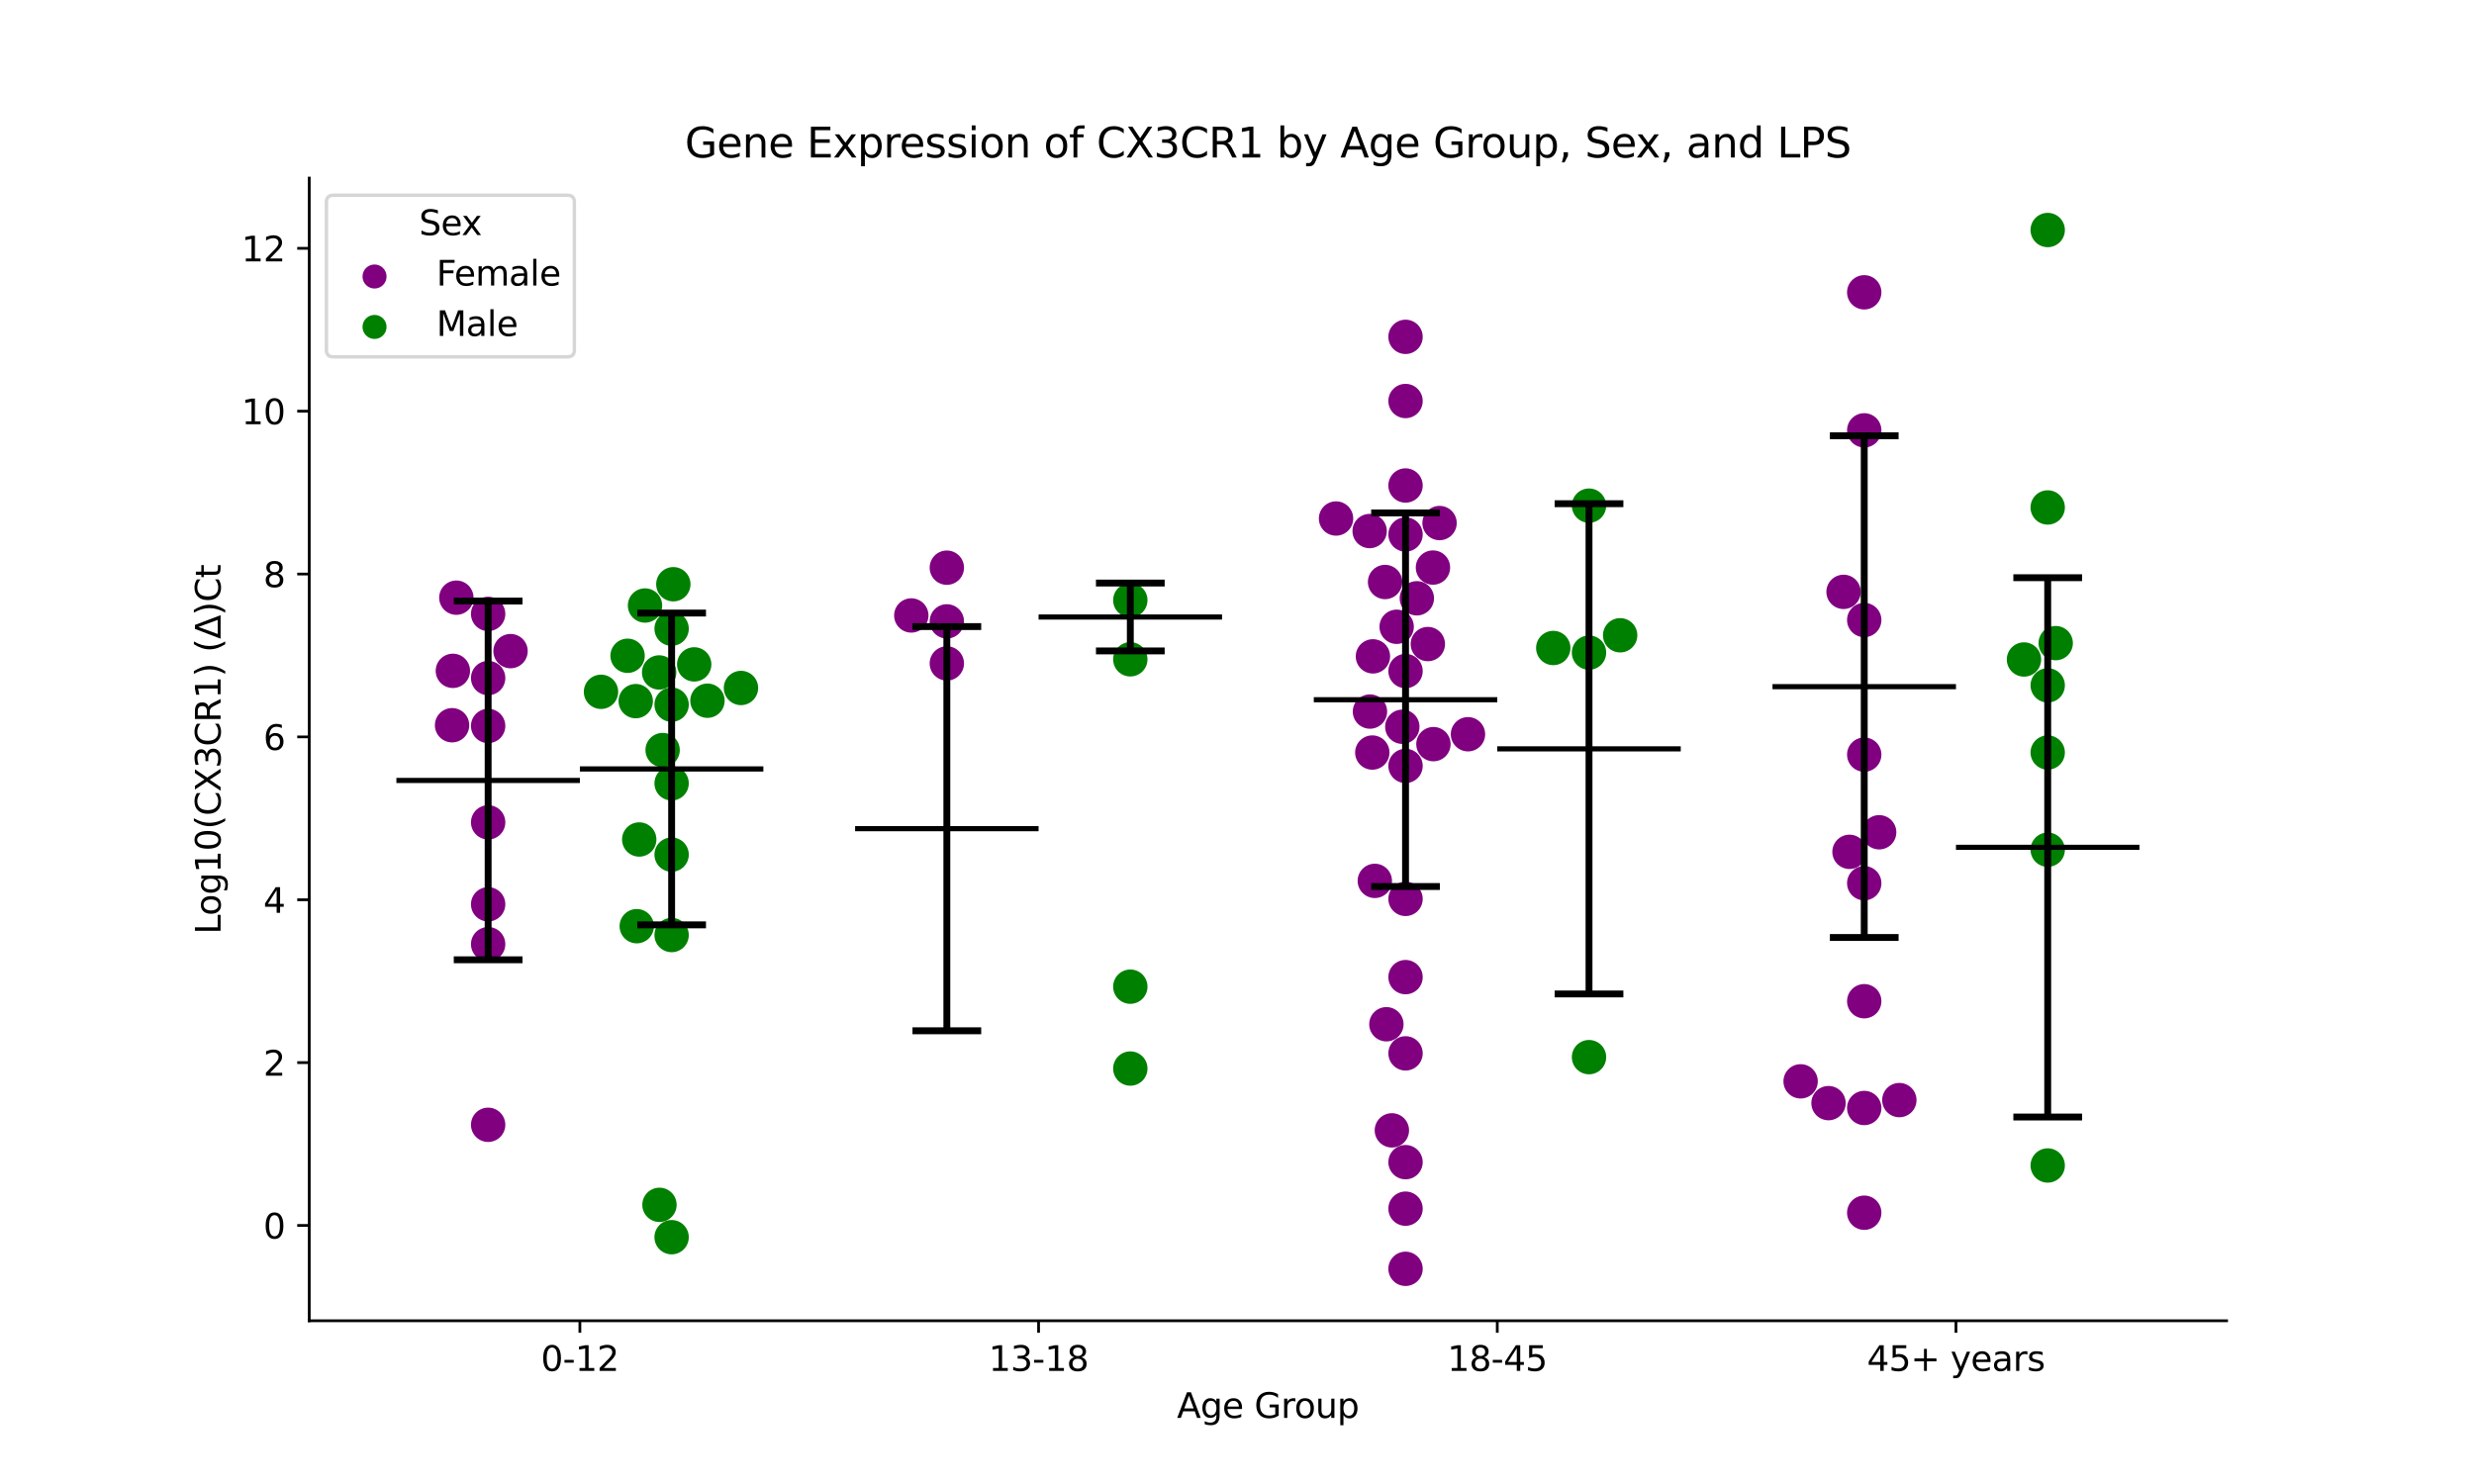 <?xml version="1.0" encoding="utf-8" standalone="no"?>
<!DOCTYPE svg PUBLIC "-//W3C//DTD SVG 1.1//EN"
  "http://www.w3.org/Graphics/SVG/1.1/DTD/svg11.dtd">
<svg xmlns:xlink="http://www.w3.org/1999/xlink" width="720pt" height="432pt" viewBox="0 0 720 432" xmlns="http://www.w3.org/2000/svg" version="1.1">
 <defs>
  <style type="text/css">*{stroke-linejoin: round; stroke-linecap: butt}</style>
 </defs>
 <g id="figure_1">
  <g id="patch_1">
   <path d="M 0 432 
L 720 432 
L 720 0 
L 0 0 
z
" style="fill: #ffffff"/>
  </g>
  <g id="axes_1">
   <g id="patch_2">
    <path d="M 90 384.48 
L 648 384.48 
L 648 51.84 
L 90 51.84 
z
" style="fill: #ffffff"/>
   </g>
   <g id="PathCollection_1">
    <defs>
     <path id="C0_0_10abbab080" d="M 0 5 
C 1.326 5 2.598 4.473 3.536 3.536 
C 4.473 2.598 5 1.326 5 -0 
C 5 -1.326 4.473 -2.598 3.536 -3.536 
C 2.598 -4.473 1.326 -5 0 -5 
C -1.326 -5 -2.598 -4.473 -3.536 -3.536 
C -4.473 -2.598 -5 -1.326 -5 0 
C -5 1.326 -4.473 2.598 -3.536 3.536 
C -2.598 4.473 -1.326 5 0 5 
z
"/>
    </defs>
    <g clip-path="url(#p88b3f6509d)">
     <use xlink:href="#C0_0_10abbab080" x="142.062" y="263.245" style="fill: #800080"/>
    </g>
    <g clip-path="url(#p88b3f6509d)">
     <use xlink:href="#C0_0_10abbab080" x="142.062" y="197.385" style="fill: #800080"/>
    </g>
    <g clip-path="url(#p88b3f6509d)">
     <use xlink:href="#C0_0_10abbab080" x="142.062" y="274.853" style="fill: #800080"/>
    </g>
    <g clip-path="url(#p88b3f6509d)">
     <use xlink:href="#C0_0_10abbab080" x="131.796" y="195.286" style="fill: #800080"/>
    </g>
    <g clip-path="url(#p88b3f6509d)">
     <use xlink:href="#C0_0_10abbab080" x="142.062" y="211.327" style="fill: #800080"/>
    </g>
    <g clip-path="url(#p88b3f6509d)">
     <use xlink:href="#C0_0_10abbab080" x="148.58" y="189.545" style="fill: #800080"/>
    </g>
    <g clip-path="url(#p88b3f6509d)">
     <use xlink:href="#C0_0_10abbab080" x="142.062" y="327.435" style="fill: #800080"/>
    </g>
    <g clip-path="url(#p88b3f6509d)">
     <use xlink:href="#C0_0_10abbab080" x="132.811" y="173.986" style="fill: #800080"/>
    </g>
    <g clip-path="url(#p88b3f6509d)">
     <use xlink:href="#C0_0_10abbab080" x="142.062" y="239.388" style="fill: #800080"/>
    </g>
    <g clip-path="url(#p88b3f6509d)">
     <use xlink:href="#C0_0_10abbab080" x="131.565" y="211.117" style="fill: #800080"/>
    </g>
    <g clip-path="url(#p88b3f6509d)">
     <use xlink:href="#C0_0_10abbab080" x="142.062" y="178.717" style="fill: #800080"/>
    </g>
   </g>
   <g id="PathCollection_2">
    <defs>
     <path id="C1_0_ec411f92e4" d="M 0 5 
C 1.326 5 2.598 4.473 3.536 3.536 
C 4.473 2.598 5 1.326 5 -0 
C 5 -1.326 4.473 -2.598 3.536 -3.536 
C 2.598 -4.473 1.326 -5 0 -5 
C -1.326 -5 -2.598 -4.473 -3.536 -3.536 
C -4.473 -2.598 -5 -1.326 -5 0 
C -5 1.326 -4.473 2.598 -3.536 3.536 
C -2.598 4.473 -1.326 5 0 5 
z
"/>
    </defs>
    <g clip-path="url(#p88b3f6509d)">
     <use xlink:href="#C1_0_ec411f92e4" x="195.459" y="183.019" style="fill: #008000"/>
    </g>
    <g clip-path="url(#p88b3f6509d)">
     <use xlink:href="#C1_0_ec411f92e4" x="195.459" y="272.197" style="fill: #008000"/>
    </g>
    <g clip-path="url(#p88b3f6509d)">
     <use xlink:href="#C1_0_ec411f92e4" x="186.033" y="244.379" style="fill: #008000"/>
    </g>
    <g clip-path="url(#p88b3f6509d)">
     <use xlink:href="#C1_0_ec411f92e4" x="185.314" y="269.619" style="fill: #008000"/>
    </g>
    <g clip-path="url(#p88b3f6509d)">
     <use xlink:href="#C1_0_ec411f92e4" x="191.825" y="195.753" style="fill: #008000"/>
    </g>
    <g clip-path="url(#p88b3f6509d)">
     <use xlink:href="#C1_0_ec411f92e4" x="215.642" y="200.274" style="fill: #008000"/>
    </g>
    <g clip-path="url(#p88b3f6509d)">
     <use xlink:href="#C1_0_ec411f92e4" x="195.459" y="205.135" style="fill: #008000"/>
    </g>
    <g clip-path="url(#p88b3f6509d)">
     <use xlink:href="#C1_0_ec411f92e4" x="191.925" y="350.736" style="fill: #008000"/>
    </g>
    <g clip-path="url(#p88b3f6509d)">
     <use xlink:href="#C1_0_ec411f92e4" x="195.459" y="360.152" style="fill: #008000"/>
    </g>
    <g clip-path="url(#p88b3f6509d)">
     <use xlink:href="#C1_0_ec411f92e4" x="195.459" y="248.786" style="fill: #008000"/>
    </g>
    <g clip-path="url(#p88b3f6509d)">
     <use xlink:href="#C1_0_ec411f92e4" x="174.909" y="201.391" style="fill: #008000"/>
    </g>
    <g clip-path="url(#p88b3f6509d)">
     <use xlink:href="#C1_0_ec411f92e4" x="205.889" y="203.979" style="fill: #008000"/>
    </g>
    <g clip-path="url(#p88b3f6509d)">
     <use xlink:href="#C1_0_ec411f92e4" x="192.843" y="218.346" style="fill: #008000"/>
    </g>
    <g clip-path="url(#p88b3f6509d)">
     <use xlink:href="#C1_0_ec411f92e4" x="182.644" y="190.901" style="fill: #008000"/>
    </g>
    <g clip-path="url(#p88b3f6509d)">
     <use xlink:href="#C1_0_ec411f92e4" x="195.459" y="228.03" style="fill: #008000"/>
    </g>
    <g clip-path="url(#p88b3f6509d)">
     <use xlink:href="#C1_0_ec411f92e4" x="185.015" y="204.104" style="fill: #008000"/>
    </g>
    <g clip-path="url(#p88b3f6509d)">
     <use xlink:href="#C1_0_ec411f92e4" x="202.032" y="193.406" style="fill: #008000"/>
    </g>
    <g clip-path="url(#p88b3f6509d)">
     <use xlink:href="#C1_0_ec411f92e4" x="195.959" y="170.072" style="fill: #008000"/>
    </g>
    <g clip-path="url(#p88b3f6509d)">
     <use xlink:href="#C1_0_ec411f92e4" x="187.716" y="176.266" style="fill: #008000"/>
    </g>
   </g>
   <g id="PathCollection_3">
    <defs>
     <path id="C2_0_5403758cbf" d="M 0 5 
C 1.326 5 2.598 4.473 3.536 3.536 
C 4.473 2.598 5 1.326 5 -0 
C 5 -1.326 4.473 -2.598 3.536 -3.536 
C 2.598 -4.473 1.326 -5 0 -5 
C -1.326 -5 -2.598 -4.473 -3.536 -3.536 
C -4.473 -2.598 -5 -1.326 -5 0 
C -5 1.326 -4.473 2.598 -3.536 3.536 
C -2.598 4.473 -1.326 5 0 5 
z
"/>
    </defs>
    <g clip-path="url(#p88b3f6509d)">
     <use xlink:href="#C2_0_5403758cbf" x="265.212" y="179.163" style="fill: #800080"/>
    </g>
    <g clip-path="url(#p88b3f6509d)">
     <use xlink:href="#C2_0_5403758cbf" x="275.555" y="165.256" style="fill: #800080"/>
    </g>
    <g clip-path="url(#p88b3f6509d)">
     <use xlink:href="#C2_0_5403758cbf" x="275.555" y="193.128" style="fill: #800080"/>
    </g>
    <g clip-path="url(#p88b3f6509d)">
     <use xlink:href="#C2_0_5403758cbf" x="275.555" y="180.884" style="fill: #800080"/>
    </g>
   </g>
   <g id="PathCollection_4">
    <defs>
     <path id="C3_0_53313e26f3" d="M 0 5 
C 1.326 5 2.598 4.473 3.536 3.536 
C 4.473 2.598 5 1.326 5 -0 
C 5 -1.326 4.473 -2.598 3.536 -3.536 
C 2.598 -4.473 1.326 -5 0 -5 
C -1.326 -5 -2.598 -4.473 -3.536 -3.536 
C -4.473 -2.598 -5 -1.326 -5 0 
C -5 1.326 -4.473 2.598 -3.536 3.536 
C -2.598 4.473 -1.326 5 0 5 
z
"/>
    </defs>
    <g clip-path="url(#p88b3f6509d)">
     <use xlink:href="#C3_0_53313e26f3" x="328.952" y="311.059" style="fill: #008000"/>
    </g>
    <g clip-path="url(#p88b3f6509d)">
     <use xlink:href="#C3_0_53313e26f3" x="328.952" y="287.224" style="fill: #008000"/>
    </g>
    <g clip-path="url(#p88b3f6509d)">
     <use xlink:href="#C3_0_53313e26f3" x="328.952" y="174.729" style="fill: #008000"/>
    </g>
    <g clip-path="url(#p88b3f6509d)">
     <use xlink:href="#C3_0_53313e26f3" x="328.952" y="191.929" style="fill: #008000"/>
    </g>
   </g>
   <g id="PathCollection_5">
    <defs>
     <path id="C4_0_38f159d6f8" d="M 0 5 
C 1.326 5 2.598 4.473 3.536 3.536 
C 4.473 2.598 5 1.326 5 -0 
C 5 -1.326 4.473 -2.598 3.536 -3.536 
C 2.598 -4.473 1.326 -5 0 -5 
C -1.326 -5 -2.598 -4.473 -3.536 -3.536 
C -4.473 -2.598 -5 -1.326 -5 0 
C -5 1.326 -4.473 2.598 -3.536 3.536 
C -2.598 4.473 -1.326 5 0 5 
z
"/>
    </defs>
    <g clip-path="url(#p88b3f6509d)">
     <use xlink:href="#C4_0_38f159d6f8" x="418.949" y="152.262" style="fill: #800080"/>
    </g>
    <g clip-path="url(#p88b3f6509d)">
     <use xlink:href="#C4_0_38f159d6f8" x="415.54" y="187.489" style="fill: #800080"/>
    </g>
    <g clip-path="url(#p88b3f6509d)">
     <use xlink:href="#C4_0_38f159d6f8" x="427.222" y="213.743" style="fill: #800080"/>
    </g>
    <g clip-path="url(#p88b3f6509d)">
     <use xlink:href="#C4_0_38f159d6f8" x="398.601" y="154.59" style="fill: #800080"/>
    </g>
    <g clip-path="url(#p88b3f6509d)">
     <use xlink:href="#C4_0_38f159d6f8" x="409.048" y="261.673" style="fill: #800080"/>
    </g>
    <g clip-path="url(#p88b3f6509d)">
     <use xlink:href="#C4_0_38f159d6f8" x="409.048" y="141.332" style="fill: #800080"/>
    </g>
    <g clip-path="url(#p88b3f6509d)">
     <use xlink:href="#C4_0_38f159d6f8" x="403.477" y="298.164" style="fill: #800080"/>
    </g>
    <g clip-path="url(#p88b3f6509d)">
     <use xlink:href="#C4_0_38f159d6f8" x="400.107" y="256.429" style="fill: #800080"/>
    </g>
    <g clip-path="url(#p88b3f6509d)">
     <use xlink:href="#C4_0_38f159d6f8" x="412.337" y="174.167" style="fill: #800080"/>
    </g>
    <g clip-path="url(#p88b3f6509d)">
     <use xlink:href="#C4_0_38f159d6f8" x="399.376" y="219.07" style="fill: #800080"/>
    </g>
    <g clip-path="url(#p88b3f6509d)">
     <use xlink:href="#C4_0_38f159d6f8" x="417.029" y="165.221" style="fill: #800080"/>
    </g>
    <g clip-path="url(#p88b3f6509d)">
     <use xlink:href="#C4_0_38f159d6f8" x="408.109" y="211.564" style="fill: #800080"/>
    </g>
    <g clip-path="url(#p88b3f6509d)">
     <use xlink:href="#C4_0_38f159d6f8" x="398.694" y="207.138" style="fill: #800080"/>
    </g>
    <g clip-path="url(#p88b3f6509d)">
     <use xlink:href="#C4_0_38f159d6f8" x="409.048" y="369.36" style="fill: #800080"/>
    </g>
    <g clip-path="url(#p88b3f6509d)">
     <use xlink:href="#C4_0_38f159d6f8" x="409.048" y="98.059" style="fill: #800080"/>
    </g>
    <g clip-path="url(#p88b3f6509d)">
     <use xlink:href="#C4_0_38f159d6f8" x="406.466" y="182.457" style="fill: #800080"/>
    </g>
    <g clip-path="url(#p88b3f6509d)">
     <use xlink:href="#C4_0_38f159d6f8" x="417.167" y="216.622" style="fill: #800080"/>
    </g>
    <g clip-path="url(#p88b3f6509d)">
     <use xlink:href="#C4_0_38f159d6f8" x="409.048" y="306.641" style="fill: #800080"/>
    </g>
    <g clip-path="url(#p88b3f6509d)">
     <use xlink:href="#C4_0_38f159d6f8" x="409.048" y="351.851" style="fill: #800080"/>
    </g>
    <g clip-path="url(#p88b3f6509d)">
     <use xlink:href="#C4_0_38f159d6f8" x="409.048" y="195.349" style="fill: #800080"/>
    </g>
    <g clip-path="url(#p88b3f6509d)">
     <use xlink:href="#C4_0_38f159d6f8" x="409.048" y="284.444" style="fill: #800080"/>
    </g>
    <g clip-path="url(#p88b3f6509d)">
     <use xlink:href="#C4_0_38f159d6f8" x="409.048" y="338.31" style="fill: #800080"/>
    </g>
    <g clip-path="url(#p88b3f6509d)">
     <use xlink:href="#C4_0_38f159d6f8" x="409.048" y="222.963" style="fill: #800080"/>
    </g>
    <g clip-path="url(#p88b3f6509d)">
     <use xlink:href="#C4_0_38f159d6f8" x="409.048" y="116.738" style="fill: #800080"/>
    </g>
    <g clip-path="url(#p88b3f6509d)">
     <use xlink:href="#C4_0_38f159d6f8" x="399.557" y="191.071" style="fill: #800080"/>
    </g>
    <g clip-path="url(#p88b3f6509d)">
     <use xlink:href="#C4_0_38f159d6f8" x="388.824" y="150.942" style="fill: #800080"/>
    </g>
    <g clip-path="url(#p88b3f6509d)">
     <use xlink:href="#C4_0_38f159d6f8" x="409.048" y="155.591" style="fill: #800080"/>
    </g>
    <g clip-path="url(#p88b3f6509d)">
     <use xlink:href="#C4_0_38f159d6f8" x="403.093" y="169.424" style="fill: #800080"/>
    </g>
    <g clip-path="url(#p88b3f6509d)">
     <use xlink:href="#C4_0_38f159d6f8" x="405.071" y="329.055" style="fill: #800080"/>
    </g>
   </g>
   <g id="PathCollection_6">
    <defs>
     <path id="C5_0_8b0f65319a" d="M 0 5 
C 1.326 5 2.598 4.473 3.536 3.536 
C 4.473 2.598 5 1.326 5 -0 
C 5 -1.326 4.473 -2.598 3.536 -3.536 
C 2.598 -4.473 1.326 -5 0 -5 
C -1.326 -5 -2.598 -4.473 -3.536 -3.536 
C -4.473 -2.598 -5 -1.326 -5 0 
C -5 1.326 -4.473 2.598 -3.536 3.536 
C -2.598 4.473 -1.326 5 0 5 
z
"/>
    </defs>
    <g clip-path="url(#p88b3f6509d)">
     <use xlink:href="#C5_0_8b0f65319a" x="471.509" y="184.932" style="fill: #008000"/>
    </g>
    <g clip-path="url(#p88b3f6509d)">
     <use xlink:href="#C5_0_8b0f65319a" x="462.445" y="307.737" style="fill: #008000"/>
    </g>
    <g clip-path="url(#p88b3f6509d)">
     <use xlink:href="#C5_0_8b0f65319a" x="462.445" y="189.98" style="fill: #008000"/>
    </g>
    <g clip-path="url(#p88b3f6509d)">
     <use xlink:href="#C5_0_8b0f65319a" x="462.445" y="147.195" style="fill: #008000"/>
    </g>
    <g clip-path="url(#p88b3f6509d)">
     <use xlink:href="#C5_0_8b0f65319a" x="452.041" y="188.633" style="fill: #008000"/>
    </g>
   </g>
   <g id="PathCollection_7">
    <defs>
     <path id="C6_0_7eda280757" d="M 0 5 
C 1.326 5 2.598 4.473 3.536 3.536 
C 4.473 2.598 5 1.326 5 -0 
C 5 -1.326 4.473 -2.598 3.536 -3.536 
C 2.598 -4.473 1.326 -5 0 -5 
C -1.326 -5 -2.598 -4.473 -3.536 -3.536 
C -4.473 -2.598 -5 -1.326 -5 0 
C -5 1.326 -4.473 2.598 -3.536 3.536 
C -2.598 4.473 -1.326 5 0 5 
z
"/>
    </defs>
    <g clip-path="url(#p88b3f6509d)">
     <use xlink:href="#C6_0_7eda280757" x="542.541" y="257.106" style="fill: #800080"/>
    </g>
    <g clip-path="url(#p88b3f6509d)">
     <use xlink:href="#C6_0_7eda280757" x="542.541" y="353.029" style="fill: #800080"/>
    </g>
    <g clip-path="url(#p88b3f6509d)">
     <use xlink:href="#C6_0_7eda280757" x="542.541" y="125.275" style="fill: #800080"/>
    </g>
    <g clip-path="url(#p88b3f6509d)">
     <use xlink:href="#C6_0_7eda280757" x="542.541" y="322.543" style="fill: #800080"/>
    </g>
    <g clip-path="url(#p88b3f6509d)">
     <use xlink:href="#C6_0_7eda280757" x="532.147" y="321.126" style="fill: #800080"/>
    </g>
    <g clip-path="url(#p88b3f6509d)">
     <use xlink:href="#C6_0_7eda280757" x="542.541" y="180.49" style="fill: #800080"/>
    </g>
    <g clip-path="url(#p88b3f6509d)">
     <use xlink:href="#C6_0_7eda280757" x="536.523" y="172.295" style="fill: #800080"/>
    </g>
    <g clip-path="url(#p88b3f6509d)">
     <use xlink:href="#C6_0_7eda280757" x="538.255" y="247.977" style="fill: #800080"/>
    </g>
    <g clip-path="url(#p88b3f6509d)">
     <use xlink:href="#C6_0_7eda280757" x="552.76" y="320.244" style="fill: #800080"/>
    </g>
    <g clip-path="url(#p88b3f6509d)">
     <use xlink:href="#C6_0_7eda280757" x="542.541" y="219.68" style="fill: #800080"/>
    </g>
    <g clip-path="url(#p88b3f6509d)">
     <use xlink:href="#C6_0_7eda280757" x="546.884" y="242.279" style="fill: #800080"/>
    </g>
    <g clip-path="url(#p88b3f6509d)">
     <use xlink:href="#C6_0_7eda280757" x="542.541" y="85.096" style="fill: #800080"/>
    </g>
    <g clip-path="url(#p88b3f6509d)">
     <use xlink:href="#C6_0_7eda280757" x="542.541" y="291.461" style="fill: #800080"/>
    </g>
    <g clip-path="url(#p88b3f6509d)">
     <use xlink:href="#C6_0_7eda280757" x="524.028" y="314.784" style="fill: #800080"/>
    </g>
   </g>
   <g id="PathCollection_8">
    <defs>
     <path id="C7_0_acd4baa688" d="M 0 5 
C 1.326 5 2.598 4.473 3.536 3.536 
C 4.473 2.598 5 1.326 5 -0 
C 5 -1.326 4.473 -2.598 3.536 -3.536 
C 2.598 -4.473 1.326 -5 0 -5 
C -1.326 -5 -2.598 -4.473 -3.536 -3.536 
C -4.473 -2.598 -5 -1.326 -5 0 
C -5 1.326 -4.473 2.598 -3.536 3.536 
C -2.598 4.473 -1.326 5 0 5 
z
"/>
    </defs>
    <g clip-path="url(#p88b3f6509d)">
     <use xlink:href="#C7_0_acd4baa688" x="598.266" y="187.22" style="fill: #008000"/>
    </g>
    <g clip-path="url(#p88b3f6509d)">
     <use xlink:href="#C7_0_acd4baa688" x="595.938" y="66.96" style="fill: #008000"/>
    </g>
    <g clip-path="url(#p88b3f6509d)">
     <use xlink:href="#C7_0_acd4baa688" x="589.032" y="191.981" style="fill: #008000"/>
    </g>
    <g clip-path="url(#p88b3f6509d)">
     <use xlink:href="#C7_0_acd4baa688" x="595.938" y="247.357" style="fill: #008000"/>
    </g>
    <g clip-path="url(#p88b3f6509d)">
     <use xlink:href="#C7_0_acd4baa688" x="595.938" y="147.721" style="fill: #008000"/>
    </g>
    <g clip-path="url(#p88b3f6509d)">
     <use xlink:href="#C7_0_acd4baa688" x="595.938" y="199.514" style="fill: #008000"/>
    </g>
    <g clip-path="url(#p88b3f6509d)">
     <use xlink:href="#C7_0_acd4baa688" x="595.938" y="339.279" style="fill: #008000"/>
    </g>
    <g clip-path="url(#p88b3f6509d)">
     <use xlink:href="#C7_0_acd4baa688" x="595.938" y="219.062" style="fill: #008000"/>
    </g>
   </g>
   <g id="PathCollection_9"/>
   <g id="PathCollection_10"/>
   <g id="matplotlib.axis_1">
    <g id="xtick_1">
     <g id="line2d_1">
      <defs>
       <path id="md27103aa00" d="M 0 0 
L 0 3.5 
" style="stroke: #000000; stroke-width: 0.8"/>
      </defs>
      <g>
       <use xlink:href="#md27103aa00" x="168.761" y="384.48" style="stroke: #000000; stroke-width: 0.8"/>
      </g>
     </g>
     <g id="text_1">
      <!-- 0-12 -->
      <g transform="translate(157.413 399.078) scale(0.1 -0.1)">
       <defs>
        <path id="DejaVuSans-30" d="M 2034 4250 
Q 1547 4250 1301 3770 
Q 1056 3291 1056 2328 
Q 1056 1369 1301 889 
Q 1547 409 2034 409 
Q 2525 409 2770 889 
Q 3016 1369 3016 2328 
Q 3016 3291 2770 3770 
Q 2525 4250 2034 4250 
z
M 2034 4750 
Q 2819 4750 3233 4129 
Q 3647 3509 3647 2328 
Q 3647 1150 3233 529 
Q 2819 -91 2034 -91 
Q 1250 -91 836 529 
Q 422 1150 422 2328 
Q 422 3509 836 4129 
Q 1250 4750 2034 4750 
z
" transform="scale(0.016)"/>
        <path id="DejaVuSans-2d" d="M 313 2009 
L 1997 2009 
L 1997 1497 
L 313 1497 
L 313 2009 
z
" transform="scale(0.016)"/>
        <path id="DejaVuSans-31" d="M 794 531 
L 1825 531 
L 1825 4091 
L 703 3866 
L 703 4441 
L 1819 4666 
L 2450 4666 
L 2450 531 
L 3481 531 
L 3481 0 
L 794 0 
L 794 531 
z
" transform="scale(0.016)"/>
        <path id="DejaVuSans-32" d="M 1228 531 
L 3431 531 
L 3431 0 
L 469 0 
L 469 531 
Q 828 903 1448 1529 
Q 2069 2156 2228 2338 
Q 2531 2678 2651 2914 
Q 2772 3150 2772 3378 
Q 2772 3750 2511 3984 
Q 2250 4219 1831 4219 
Q 1534 4219 1204 4116 
Q 875 4013 500 3803 
L 500 4441 
Q 881 4594 1212 4672 
Q 1544 4750 1819 4750 
Q 2544 4750 2975 4387 
Q 3406 4025 3406 3419 
Q 3406 3131 3298 2873 
Q 3191 2616 2906 2266 
Q 2828 2175 2409 1742 
Q 1991 1309 1228 531 
z
" transform="scale(0.016)"/>
       </defs>
       <use xlink:href="#DejaVuSans-30"/>
       <use xlink:href="#DejaVuSans-2d" x="63.623"/>
       <use xlink:href="#DejaVuSans-31" x="99.707"/>
       <use xlink:href="#DejaVuSans-32" x="163.33"/>
      </g>
     </g>
    </g>
    <g id="xtick_2">
     <g id="line2d_2">
      <g>
       <use xlink:href="#md27103aa00" x="302.254" y="384.48" style="stroke: #000000; stroke-width: 0.8"/>
      </g>
     </g>
     <g id="text_2">
      <!-- 13-18 -->
      <g transform="translate(287.725 399.078) scale(0.1 -0.1)">
       <defs>
        <path id="DejaVuSans-33" d="M 2597 2516 
Q 3050 2419 3304 2112 
Q 3559 1806 3559 1356 
Q 3559 666 3084 287 
Q 2609 -91 1734 -91 
Q 1441 -91 1130 -33 
Q 819 25 488 141 
L 488 750 
Q 750 597 1062 519 
Q 1375 441 1716 441 
Q 2309 441 2620 675 
Q 2931 909 2931 1356 
Q 2931 1769 2642 2001 
Q 2353 2234 1838 2234 
L 1294 2234 
L 1294 2753 
L 1863 2753 
Q 2328 2753 2575 2939 
Q 2822 3125 2822 3475 
Q 2822 3834 2567 4026 
Q 2313 4219 1838 4219 
Q 1578 4219 1281 4162 
Q 984 4106 628 3988 
L 628 4550 
Q 988 4650 1302 4700 
Q 1616 4750 1894 4750 
Q 2613 4750 3031 4423 
Q 3450 4097 3450 3541 
Q 3450 3153 3228 2886 
Q 3006 2619 2597 2516 
z
" transform="scale(0.016)"/>
        <path id="DejaVuSans-38" d="M 2034 2216 
Q 1584 2216 1326 1975 
Q 1069 1734 1069 1313 
Q 1069 891 1326 650 
Q 1584 409 2034 409 
Q 2484 409 2743 651 
Q 3003 894 3003 1313 
Q 3003 1734 2745 1975 
Q 2488 2216 2034 2216 
z
M 1403 2484 
Q 997 2584 770 2862 
Q 544 3141 544 3541 
Q 544 4100 942 4425 
Q 1341 4750 2034 4750 
Q 2731 4750 3128 4425 
Q 3525 4100 3525 3541 
Q 3525 3141 3298 2862 
Q 3072 2584 2669 2484 
Q 3125 2378 3379 2068 
Q 3634 1759 3634 1313 
Q 3634 634 3220 271 
Q 2806 -91 2034 -91 
Q 1263 -91 848 271 
Q 434 634 434 1313 
Q 434 1759 690 2068 
Q 947 2378 1403 2484 
z
M 1172 3481 
Q 1172 3119 1398 2916 
Q 1625 2713 2034 2713 
Q 2441 2713 2670 2916 
Q 2900 3119 2900 3481 
Q 2900 3844 2670 4047 
Q 2441 4250 2034 4250 
Q 1625 4250 1398 4047 
Q 1172 3844 1172 3481 
z
" transform="scale(0.016)"/>
       </defs>
       <use xlink:href="#DejaVuSans-31"/>
       <use xlink:href="#DejaVuSans-33" x="63.623"/>
       <use xlink:href="#DejaVuSans-2d" x="127.246"/>
       <use xlink:href="#DejaVuSans-31" x="163.33"/>
       <use xlink:href="#DejaVuSans-38" x="226.953"/>
      </g>
     </g>
    </g>
    <g id="xtick_3">
     <g id="line2d_3">
      <g>
       <use xlink:href="#md27103aa00" x="435.746" y="384.48" style="stroke: #000000; stroke-width: 0.8"/>
      </g>
     </g>
     <g id="text_3">
      <!-- 18-45 -->
      <g transform="translate(421.218 399.078) scale(0.1 -0.1)">
       <defs>
        <path id="DejaVuSans-34" d="M 2419 4116 
L 825 1625 
L 2419 1625 
L 2419 4116 
z
M 2253 4666 
L 3047 4666 
L 3047 1625 
L 3713 1625 
L 3713 1100 
L 3047 1100 
L 3047 0 
L 2419 0 
L 2419 1100 
L 313 1100 
L 313 1709 
L 2253 4666 
z
" transform="scale(0.016)"/>
        <path id="DejaVuSans-35" d="M 691 4666 
L 3169 4666 
L 3169 4134 
L 1269 4134 
L 1269 2991 
Q 1406 3038 1543 3061 
Q 1681 3084 1819 3084 
Q 2600 3084 3056 2656 
Q 3513 2228 3513 1497 
Q 3513 744 3044 326 
Q 2575 -91 1722 -91 
Q 1428 -91 1123 -41 
Q 819 9 494 109 
L 494 744 
Q 775 591 1075 516 
Q 1375 441 1709 441 
Q 2250 441 2565 725 
Q 2881 1009 2881 1497 
Q 2881 1984 2565 2268 
Q 2250 2553 1709 2553 
Q 1456 2553 1204 2497 
Q 953 2441 691 2322 
L 691 4666 
z
" transform="scale(0.016)"/>
       </defs>
       <use xlink:href="#DejaVuSans-31"/>
       <use xlink:href="#DejaVuSans-38" x="63.623"/>
       <use xlink:href="#DejaVuSans-2d" x="127.246"/>
       <use xlink:href="#DejaVuSans-34" x="163.33"/>
       <use xlink:href="#DejaVuSans-35" x="226.953"/>
      </g>
     </g>
    </g>
    <g id="xtick_4">
     <g id="line2d_4">
      <g>
       <use xlink:href="#md27103aa00" x="569.239" y="384.48" style="stroke: #000000; stroke-width: 0.8"/>
      </g>
     </g>
     <g id="text_4">
      <!-- 45+ years -->
      <g transform="translate(543.338 399.078) scale(0.1 -0.1)">
       <defs>
        <path id="DejaVuSans-2b" d="M 2944 4013 
L 2944 2272 
L 4684 2272 
L 4684 1741 
L 2944 1741 
L 2944 0 
L 2419 0 
L 2419 1741 
L 678 1741 
L 678 2272 
L 2419 2272 
L 2419 4013 
L 2944 4013 
z
" transform="scale(0.016)"/>
        <path id="DejaVuSans-20" transform="scale(0.016)"/>
        <path id="DejaVuSans-79" d="M 2059 -325 
Q 1816 -950 1584 -1140 
Q 1353 -1331 966 -1331 
L 506 -1331 
L 506 -850 
L 844 -850 
Q 1081 -850 1212 -737 
Q 1344 -625 1503 -206 
L 1606 56 
L 191 3500 
L 800 3500 
L 1894 763 
L 2988 3500 
L 3597 3500 
L 2059 -325 
z
" transform="scale(0.016)"/>
        <path id="DejaVuSans-65" d="M 3597 1894 
L 3597 1613 
L 953 1613 
Q 991 1019 1311 708 
Q 1631 397 2203 397 
Q 2534 397 2845 478 
Q 3156 559 3463 722 
L 3463 178 
Q 3153 47 2828 -22 
Q 2503 -91 2169 -91 
Q 1331 -91 842 396 
Q 353 884 353 1716 
Q 353 2575 817 3079 
Q 1281 3584 2069 3584 
Q 2775 3584 3186 3129 
Q 3597 2675 3597 1894 
z
M 3022 2063 
Q 3016 2534 2758 2815 
Q 2500 3097 2075 3097 
Q 1594 3097 1305 2825 
Q 1016 2553 972 2059 
L 3022 2063 
z
" transform="scale(0.016)"/>
        <path id="DejaVuSans-61" d="M 2194 1759 
Q 1497 1759 1228 1600 
Q 959 1441 959 1056 
Q 959 750 1161 570 
Q 1363 391 1709 391 
Q 2188 391 2477 730 
Q 2766 1069 2766 1631 
L 2766 1759 
L 2194 1759 
z
M 3341 1997 
L 3341 0 
L 2766 0 
L 2766 531 
Q 2569 213 2275 61 
Q 1981 -91 1556 -91 
Q 1019 -91 701 211 
Q 384 513 384 1019 
Q 384 1609 779 1909 
Q 1175 2209 1959 2209 
L 2766 2209 
L 2766 2266 
Q 2766 2663 2505 2880 
Q 2244 3097 1772 3097 
Q 1472 3097 1187 3025 
Q 903 2953 641 2809 
L 641 3341 
Q 956 3463 1253 3523 
Q 1550 3584 1831 3584 
Q 2591 3584 2966 3190 
Q 3341 2797 3341 1997 
z
" transform="scale(0.016)"/>
        <path id="DejaVuSans-72" d="M 2631 2963 
Q 2534 3019 2420 3045 
Q 2306 3072 2169 3072 
Q 1681 3072 1420 2755 
Q 1159 2438 1159 1844 
L 1159 0 
L 581 0 
L 581 3500 
L 1159 3500 
L 1159 2956 
Q 1341 3275 1631 3429 
Q 1922 3584 2338 3584 
Q 2397 3584 2469 3576 
Q 2541 3569 2628 3553 
L 2631 2963 
z
" transform="scale(0.016)"/>
        <path id="DejaVuSans-73" d="M 2834 3397 
L 2834 2853 
Q 2591 2978 2328 3040 
Q 2066 3103 1784 3103 
Q 1356 3103 1142 2972 
Q 928 2841 928 2578 
Q 928 2378 1081 2264 
Q 1234 2150 1697 2047 
L 1894 2003 
Q 2506 1872 2764 1633 
Q 3022 1394 3022 966 
Q 3022 478 2636 193 
Q 2250 -91 1575 -91 
Q 1294 -91 989 -36 
Q 684 19 347 128 
L 347 722 
Q 666 556 975 473 
Q 1284 391 1588 391 
Q 1994 391 2212 530 
Q 2431 669 2431 922 
Q 2431 1156 2273 1281 
Q 2116 1406 1581 1522 
L 1381 1569 
Q 847 1681 609 1914 
Q 372 2147 372 2553 
Q 372 3047 722 3315 
Q 1072 3584 1716 3584 
Q 2034 3584 2315 3537 
Q 2597 3491 2834 3397 
z
" transform="scale(0.016)"/>
       </defs>
       <use xlink:href="#DejaVuSans-34"/>
       <use xlink:href="#DejaVuSans-35" x="63.623"/>
       <use xlink:href="#DejaVuSans-2b" x="127.246"/>
       <use xlink:href="#DejaVuSans-20" x="211.035"/>
       <use xlink:href="#DejaVuSans-79" x="242.822"/>
       <use xlink:href="#DejaVuSans-65" x="302.002"/>
       <use xlink:href="#DejaVuSans-61" x="363.525"/>
       <use xlink:href="#DejaVuSans-72" x="424.805"/>
       <use xlink:href="#DejaVuSans-73" x="465.918"/>
      </g>
     </g>
    </g>
    <g id="text_5">
     <!-- Age Group -->
     <g transform="translate(342.52 412.757) scale(0.1 -0.1)">
      <defs>
       <path id="DejaVuSans-41" d="M 2188 4044 
L 1331 1722 
L 3047 1722 
L 2188 4044 
z
M 1831 4666 
L 2547 4666 
L 4325 0 
L 3669 0 
L 3244 1197 
L 1141 1197 
L 716 0 
L 50 0 
L 1831 4666 
z
" transform="scale(0.016)"/>
       <path id="DejaVuSans-67" d="M 2906 1791 
Q 2906 2416 2648 2759 
Q 2391 3103 1925 3103 
Q 1463 3103 1205 2759 
Q 947 2416 947 1791 
Q 947 1169 1205 825 
Q 1463 481 1925 481 
Q 2391 481 2648 825 
Q 2906 1169 2906 1791 
z
M 3481 434 
Q 3481 -459 3084 -895 
Q 2688 -1331 1869 -1331 
Q 1566 -1331 1297 -1286 
Q 1028 -1241 775 -1147 
L 775 -588 
Q 1028 -725 1275 -790 
Q 1522 -856 1778 -856 
Q 2344 -856 2625 -561 
Q 2906 -266 2906 331 
L 2906 616 
Q 2728 306 2450 153 
Q 2172 0 1784 0 
Q 1141 0 747 490 
Q 353 981 353 1791 
Q 353 2603 747 3093 
Q 1141 3584 1784 3584 
Q 2172 3584 2450 3431 
Q 2728 3278 2906 2969 
L 2906 3500 
L 3481 3500 
L 3481 434 
z
" transform="scale(0.016)"/>
       <path id="DejaVuSans-47" d="M 3809 666 
L 3809 1919 
L 2778 1919 
L 2778 2438 
L 4434 2438 
L 4434 434 
Q 4069 175 3628 42 
Q 3188 -91 2688 -91 
Q 1594 -91 976 548 
Q 359 1188 359 2328 
Q 359 3472 976 4111 
Q 1594 4750 2688 4750 
Q 3144 4750 3555 4637 
Q 3966 4525 4313 4306 
L 4313 3634 
Q 3963 3931 3569 4081 
Q 3175 4231 2741 4231 
Q 1884 4231 1454 3753 
Q 1025 3275 1025 2328 
Q 1025 1384 1454 906 
Q 1884 428 2741 428 
Q 3075 428 3337 486 
Q 3600 544 3809 666 
z
" transform="scale(0.016)"/>
       <path id="DejaVuSans-6f" d="M 1959 3097 
Q 1497 3097 1228 2736 
Q 959 2375 959 1747 
Q 959 1119 1226 758 
Q 1494 397 1959 397 
Q 2419 397 2687 759 
Q 2956 1122 2956 1747 
Q 2956 2369 2687 2733 
Q 2419 3097 1959 3097 
z
M 1959 3584 
Q 2709 3584 3137 3096 
Q 3566 2609 3566 1747 
Q 3566 888 3137 398 
Q 2709 -91 1959 -91 
Q 1206 -91 779 398 
Q 353 888 353 1747 
Q 353 2609 779 3096 
Q 1206 3584 1959 3584 
z
" transform="scale(0.016)"/>
       <path id="DejaVuSans-75" d="M 544 1381 
L 544 3500 
L 1119 3500 
L 1119 1403 
Q 1119 906 1312 657 
Q 1506 409 1894 409 
Q 2359 409 2629 706 
Q 2900 1003 2900 1516 
L 2900 3500 
L 3475 3500 
L 3475 0 
L 2900 0 
L 2900 538 
Q 2691 219 2414 64 
Q 2138 -91 1772 -91 
Q 1169 -91 856 284 
Q 544 659 544 1381 
z
M 1991 3584 
L 1991 3584 
z
" transform="scale(0.016)"/>
       <path id="DejaVuSans-70" d="M 1159 525 
L 1159 -1331 
L 581 -1331 
L 581 3500 
L 1159 3500 
L 1159 2969 
Q 1341 3281 1617 3432 
Q 1894 3584 2278 3584 
Q 2916 3584 3314 3078 
Q 3713 2572 3713 1747 
Q 3713 922 3314 415 
Q 2916 -91 2278 -91 
Q 1894 -91 1617 61 
Q 1341 213 1159 525 
z
M 3116 1747 
Q 3116 2381 2855 2742 
Q 2594 3103 2138 3103 
Q 1681 3103 1420 2742 
Q 1159 2381 1159 1747 
Q 1159 1113 1420 752 
Q 1681 391 2138 391 
Q 2594 391 2855 752 
Q 3116 1113 3116 1747 
z
" transform="scale(0.016)"/>
      </defs>
      <use xlink:href="#DejaVuSans-41"/>
      <use xlink:href="#DejaVuSans-67" x="68.408"/>
      <use xlink:href="#DejaVuSans-65" x="131.885"/>
      <use xlink:href="#DejaVuSans-20" x="193.408"/>
      <use xlink:href="#DejaVuSans-47" x="225.195"/>
      <use xlink:href="#DejaVuSans-72" x="302.686"/>
      <use xlink:href="#DejaVuSans-6f" x="341.549"/>
      <use xlink:href="#DejaVuSans-75" x="402.73"/>
      <use xlink:href="#DejaVuSans-70" x="466.109"/>
     </g>
    </g>
   </g>
   <g id="matplotlib.axis_2">
    <g id="ytick_1">
     <g id="line2d_5">
      <defs>
       <path id="meccad8c7c7" d="M 0 0 
L -3.5 0 
" style="stroke: #000000; stroke-width: 0.8"/>
      </defs>
      <g>
       <use xlink:href="#meccad8c7c7" x="90" y="356.739" style="stroke: #000000; stroke-width: 0.8"/>
      </g>
     </g>
     <g id="text_6">
      <!-- 0 -->
      <g transform="translate(76.638 360.539) scale(0.1 -0.1)">
       <use xlink:href="#DejaVuSans-30"/>
      </g>
     </g>
    </g>
    <g id="ytick_2">
     <g id="line2d_6">
      <g>
       <use xlink:href="#meccad8c7c7" x="90" y="309.331" style="stroke: #000000; stroke-width: 0.8"/>
      </g>
     </g>
     <g id="text_7">
      <!-- 2 -->
      <g transform="translate(76.638 313.13) scale(0.1 -0.1)">
       <use xlink:href="#DejaVuSans-32"/>
      </g>
     </g>
    </g>
    <g id="ytick_3">
     <g id="line2d_7">
      <g>
       <use xlink:href="#meccad8c7c7" x="90" y="261.922" style="stroke: #000000; stroke-width: 0.8"/>
      </g>
     </g>
     <g id="text_8">
      <!-- 4 -->
      <g transform="translate(76.638 265.721) scale(0.1 -0.1)">
       <use xlink:href="#DejaVuSans-34"/>
      </g>
     </g>
    </g>
    <g id="ytick_4">
     <g id="line2d_8">
      <g>
       <use xlink:href="#meccad8c7c7" x="90" y="214.513" style="stroke: #000000; stroke-width: 0.8"/>
      </g>
     </g>
     <g id="text_9">
      <!-- 6 -->
      <g transform="translate(76.638 218.313) scale(0.1 -0.1)">
       <defs>
        <path id="DejaVuSans-36" d="M 2113 2584 
Q 1688 2584 1439 2293 
Q 1191 2003 1191 1497 
Q 1191 994 1439 701 
Q 1688 409 2113 409 
Q 2538 409 2786 701 
Q 3034 994 3034 1497 
Q 3034 2003 2786 2293 
Q 2538 2584 2113 2584 
z
M 3366 4563 
L 3366 3988 
Q 3128 4100 2886 4159 
Q 2644 4219 2406 4219 
Q 1781 4219 1451 3797 
Q 1122 3375 1075 2522 
Q 1259 2794 1537 2939 
Q 1816 3084 2150 3084 
Q 2853 3084 3261 2657 
Q 3669 2231 3669 1497 
Q 3669 778 3244 343 
Q 2819 -91 2113 -91 
Q 1303 -91 875 529 
Q 447 1150 447 2328 
Q 447 3434 972 4092 
Q 1497 4750 2381 4750 
Q 2619 4750 2861 4703 
Q 3103 4656 3366 4563 
z
" transform="scale(0.016)"/>
       </defs>
       <use xlink:href="#DejaVuSans-36"/>
      </g>
     </g>
    </g>
    <g id="ytick_5">
     <g id="line2d_9">
      <g>
       <use xlink:href="#meccad8c7c7" x="90" y="167.105" style="stroke: #000000; stroke-width: 0.8"/>
      </g>
     </g>
     <g id="text_10">
      <!-- 8 -->
      <g transform="translate(76.638 170.904) scale(0.1 -0.1)">
       <use xlink:href="#DejaVuSans-38"/>
      </g>
     </g>
    </g>
    <g id="ytick_6">
     <g id="line2d_10">
      <g>
       <use xlink:href="#meccad8c7c7" x="90" y="119.696" style="stroke: #000000; stroke-width: 0.8"/>
      </g>
     </g>
     <g id="text_11">
      <!-- 10 -->
      <g transform="translate(70.275 123.495) scale(0.1 -0.1)">
       <use xlink:href="#DejaVuSans-31"/>
       <use xlink:href="#DejaVuSans-30" x="63.623"/>
      </g>
     </g>
    </g>
    <g id="ytick_7">
     <g id="line2d_11">
      <g>
       <use xlink:href="#meccad8c7c7" x="90" y="72.288" style="stroke: #000000; stroke-width: 0.8"/>
      </g>
     </g>
     <g id="text_12">
      <!-- 12 -->
      <g transform="translate(70.275 76.087) scale(0.1 -0.1)">
       <use xlink:href="#DejaVuSans-31"/>
       <use xlink:href="#DejaVuSans-32" x="63.623"/>
      </g>
     </g>
    </g>
    <g id="text_13">
     <!-- Log10(CX3CR1) (Δ)Ct -->
     <g transform="translate(64.195 271.963) rotate(-90) scale(0.1 -0.1)">
      <defs>
       <path id="DejaVuSans-4c" d="M 628 4666 
L 1259 4666 
L 1259 531 
L 3531 531 
L 3531 0 
L 628 0 
L 628 4666 
z
" transform="scale(0.016)"/>
       <path id="DejaVuSans-28" d="M 1984 4856 
Q 1566 4138 1362 3434 
Q 1159 2731 1159 2009 
Q 1159 1288 1364 580 
Q 1569 -128 1984 -844 
L 1484 -844 
Q 1016 -109 783 600 
Q 550 1309 550 2009 
Q 550 2706 781 3412 
Q 1013 4119 1484 4856 
L 1984 4856 
z
" transform="scale(0.016)"/>
       <path id="DejaVuSans-43" d="M 4122 4306 
L 4122 3641 
Q 3803 3938 3442 4084 
Q 3081 4231 2675 4231 
Q 1875 4231 1450 3742 
Q 1025 3253 1025 2328 
Q 1025 1406 1450 917 
Q 1875 428 2675 428 
Q 3081 428 3442 575 
Q 3803 722 4122 1019 
L 4122 359 
Q 3791 134 3420 21 
Q 3050 -91 2638 -91 
Q 1578 -91 968 557 
Q 359 1206 359 2328 
Q 359 3453 968 4101 
Q 1578 4750 2638 4750 
Q 3056 4750 3426 4639 
Q 3797 4528 4122 4306 
z
" transform="scale(0.016)"/>
       <path id="DejaVuSans-58" d="M 403 4666 
L 1081 4666 
L 2241 2931 
L 3406 4666 
L 4084 4666 
L 2584 2425 
L 4184 0 
L 3506 0 
L 2194 1984 
L 872 0 
L 191 0 
L 1856 2491 
L 403 4666 
z
" transform="scale(0.016)"/>
       <path id="DejaVuSans-52" d="M 2841 2188 
Q 3044 2119 3236 1894 
Q 3428 1669 3622 1275 
L 4263 0 
L 3584 0 
L 2988 1197 
Q 2756 1666 2539 1819 
Q 2322 1972 1947 1972 
L 1259 1972 
L 1259 0 
L 628 0 
L 628 4666 
L 2053 4666 
Q 2853 4666 3247 4331 
Q 3641 3997 3641 3322 
Q 3641 2881 3436 2590 
Q 3231 2300 2841 2188 
z
M 1259 4147 
L 1259 2491 
L 2053 2491 
Q 2509 2491 2742 2702 
Q 2975 2913 2975 3322 
Q 2975 3731 2742 3939 
Q 2509 4147 2053 4147 
L 1259 4147 
z
" transform="scale(0.016)"/>
       <path id="DejaVuSans-29" d="M 513 4856 
L 1013 4856 
Q 1481 4119 1714 3412 
Q 1947 2706 1947 2009 
Q 1947 1309 1714 600 
Q 1481 -109 1013 -844 
L 513 -844 
Q 928 -128 1133 580 
Q 1338 1288 1338 2009 
Q 1338 2731 1133 3434 
Q 928 4138 513 4856 
z
" transform="scale(0.016)"/>
       <path id="DejaVuSans-394" d="M 2188 4044 
L 906 525 
L 3472 525 
L 2188 4044 
z
M 50 0 
L 1831 4666 
L 2547 4666 
L 4325 0 
L 50 0 
z
" transform="scale(0.016)"/>
       <path id="DejaVuSans-74" d="M 1172 4494 
L 1172 3500 
L 2356 3500 
L 2356 3053 
L 1172 3053 
L 1172 1153 
Q 1172 725 1289 603 
Q 1406 481 1766 481 
L 2356 481 
L 2356 0 
L 1766 0 
Q 1100 0 847 248 
Q 594 497 594 1153 
L 594 3053 
L 172 3053 
L 172 3500 
L 594 3500 
L 594 4494 
L 1172 4494 
z
" transform="scale(0.016)"/>
      </defs>
      <use xlink:href="#DejaVuSans-4c"/>
      <use xlink:href="#DejaVuSans-6f" x="53.963"/>
      <use xlink:href="#DejaVuSans-67" x="115.145"/>
      <use xlink:href="#DejaVuSans-31" x="178.621"/>
      <use xlink:href="#DejaVuSans-30" x="242.244"/>
      <use xlink:href="#DejaVuSans-28" x="305.867"/>
      <use xlink:href="#DejaVuSans-43" x="344.881"/>
      <use xlink:href="#DejaVuSans-58" x="414.705"/>
      <use xlink:href="#DejaVuSans-33" x="483.211"/>
      <use xlink:href="#DejaVuSans-43" x="546.834"/>
      <use xlink:href="#DejaVuSans-52" x="616.658"/>
      <use xlink:href="#DejaVuSans-31" x="686.141"/>
      <use xlink:href="#DejaVuSans-29" x="749.764"/>
      <use xlink:href="#DejaVuSans-20" x="788.777"/>
      <use xlink:href="#DejaVuSans-28" x="820.564"/>
      <use xlink:href="#DejaVuSans-394" x="859.578"/>
      <use xlink:href="#DejaVuSans-29" x="927.986"/>
      <use xlink:href="#DejaVuSans-43" x="967"/>
      <use xlink:href="#DejaVuSans-74" x="1036.824"/>
     </g>
    </g>
   </g>
   <g id="LineCollection_1">
    <path d="M 142.062 279.406 
L 142.062 174.967 
" clip-path="url(#p88b3f6509d)" style="fill: none; stroke: #000000; stroke-width: 2"/>
   </g>
   <g id="line2d_12">
    <defs>
     <path id="md7045605a7" d="M 10 0 
L -10 -0 
" style="stroke: #000000; stroke-width: 2"/>
    </defs>
    <g clip-path="url(#p88b3f6509d)">
     <use xlink:href="#md7045605a7" x="142.062" y="279.406" style="stroke: #000000; stroke-width: 2"/>
    </g>
   </g>
   <g id="line2d_13">
    <g clip-path="url(#p88b3f6509d)">
     <use xlink:href="#md7045605a7" x="142.062" y="174.967" style="stroke: #000000; stroke-width: 2"/>
    </g>
   </g>
   <g id="LineCollection_2">
    <path d="M 115.364 227.187 
L 168.761 227.187 
" clip-path="url(#p88b3f6509d)" style="fill: none; stroke: #000000; stroke-width: 1.5"/>
   </g>
   <g id="LineCollection_3">
    <path d="M 195.459 269.231 
L 195.459 178.457 
" clip-path="url(#p88b3f6509d)" style="fill: none; stroke: #000000; stroke-width: 2"/>
   </g>
   <g id="line2d_14">
    <g clip-path="url(#p88b3f6509d)">
     <use xlink:href="#md7045605a7" x="195.459" y="269.231" style="stroke: #000000; stroke-width: 2"/>
    </g>
   </g>
   <g id="line2d_15">
    <g clip-path="url(#p88b3f6509d)">
     <use xlink:href="#md7045605a7" x="195.459" y="178.457" style="stroke: #000000; stroke-width: 2"/>
    </g>
   </g>
   <g id="LineCollection_4">
    <path d="M 168.761 223.844 
L 222.158 223.844 
" clip-path="url(#p88b3f6509d)" style="fill: none; stroke: #000000; stroke-width: 1.5"/>
   </g>
   <g id="LineCollection_5">
    <path d="M 275.555 300.066 
L 275.555 182.404 
" clip-path="url(#p88b3f6509d)" style="fill: none; stroke: #000000; stroke-width: 2"/>
   </g>
   <g id="line2d_16">
    <g clip-path="url(#p88b3f6509d)">
     <use xlink:href="#md7045605a7" x="275.555" y="300.066" style="stroke: #000000; stroke-width: 2"/>
    </g>
   </g>
   <g id="line2d_17">
    <g clip-path="url(#p88b3f6509d)">
     <use xlink:href="#md7045605a7" x="275.555" y="182.404" style="stroke: #000000; stroke-width: 2"/>
    </g>
   </g>
   <g id="LineCollection_6">
    <path d="M 248.856 241.235 
L 302.254 241.235 
" clip-path="url(#p88b3f6509d)" style="fill: none; stroke: #000000; stroke-width: 1.5"/>
   </g>
   <g id="LineCollection_7">
    <path d="M 328.952 189.49 
L 328.952 169.726 
" clip-path="url(#p88b3f6509d)" style="fill: none; stroke: #000000; stroke-width: 2"/>
   </g>
   <g id="line2d_18">
    <g clip-path="url(#p88b3f6509d)">
     <use xlink:href="#md7045605a7" x="328.952" y="189.49" style="stroke: #000000; stroke-width: 2"/>
    </g>
   </g>
   <g id="line2d_19">
    <g clip-path="url(#p88b3f6509d)">
     <use xlink:href="#md7045605a7" x="328.952" y="169.726" style="stroke: #000000; stroke-width: 2"/>
    </g>
   </g>
   <g id="LineCollection_8">
    <path d="M 302.254 179.608 
L 355.651 179.608 
" clip-path="url(#p88b3f6509d)" style="fill: none; stroke: #000000; stroke-width: 1.5"/>
   </g>
   <g id="LineCollection_9">
    <path d="M 409.048 258.072 
L 409.048 149.319 
" clip-path="url(#p88b3f6509d)" style="fill: none; stroke: #000000; stroke-width: 2"/>
   </g>
   <g id="line2d_20">
    <g clip-path="url(#p88b3f6509d)">
     <use xlink:href="#md7045605a7" x="409.048" y="258.072" style="stroke: #000000; stroke-width: 2"/>
    </g>
   </g>
   <g id="line2d_21">
    <g clip-path="url(#p88b3f6509d)">
     <use xlink:href="#md7045605a7" x="409.048" y="149.319" style="stroke: #000000; stroke-width: 2"/>
    </g>
   </g>
   <g id="LineCollection_10">
    <path d="M 382.349 203.695 
L 435.746 203.695 
" clip-path="url(#p88b3f6509d)" style="fill: none; stroke: #000000; stroke-width: 1.5"/>
   </g>
   <g id="LineCollection_11">
    <path d="M 462.445 289.349 
L 462.445 146.631 
" clip-path="url(#p88b3f6509d)" style="fill: none; stroke: #000000; stroke-width: 2"/>
   </g>
   <g id="line2d_22">
    <g clip-path="url(#p88b3f6509d)">
     <use xlink:href="#md7045605a7" x="462.445" y="289.349" style="stroke: #000000; stroke-width: 2"/>
    </g>
   </g>
   <g id="line2d_23">
    <g clip-path="url(#p88b3f6509d)">
     <use xlink:href="#md7045605a7" x="462.445" y="146.631" style="stroke: #000000; stroke-width: 2"/>
    </g>
   </g>
   <g id="LineCollection_12">
    <path d="M 435.746 217.99 
L 489.144 217.99 
" clip-path="url(#p88b3f6509d)" style="fill: none; stroke: #000000; stroke-width: 1.5"/>
   </g>
   <g id="LineCollection_13">
    <path d="M 542.541 272.916 
L 542.541 126.859 
" clip-path="url(#p88b3f6509d)" style="fill: none; stroke: #000000; stroke-width: 2"/>
   </g>
   <g id="line2d_24">
    <g clip-path="url(#p88b3f6509d)">
     <use xlink:href="#md7045605a7" x="542.541" y="272.916" style="stroke: #000000; stroke-width: 2"/>
    </g>
   </g>
   <g id="line2d_25">
    <g clip-path="url(#p88b3f6509d)">
     <use xlink:href="#md7045605a7" x="542.541" y="126.859" style="stroke: #000000; stroke-width: 2"/>
    </g>
   </g>
   <g id="LineCollection_14">
    <path d="M 515.842 199.887 
L 569.239 199.887 
" clip-path="url(#p88b3f6509d)" style="fill: none; stroke: #000000; stroke-width: 1.5"/>
   </g>
   <g id="LineCollection_15">
    <path d="M 595.938 325.176 
L 595.938 168.165 
" clip-path="url(#p88b3f6509d)" style="fill: none; stroke: #000000; stroke-width: 2"/>
   </g>
   <g id="line2d_26">
    <g clip-path="url(#p88b3f6509d)">
     <use xlink:href="#md7045605a7" x="595.938" y="325.176" style="stroke: #000000; stroke-width: 2"/>
    </g>
   </g>
   <g id="line2d_27">
    <g clip-path="url(#p88b3f6509d)">
     <use xlink:href="#md7045605a7" x="595.938" y="168.165" style="stroke: #000000; stroke-width: 2"/>
    </g>
   </g>
   <g id="LineCollection_16">
    <path d="M 569.239 246.67 
L 622.636 246.67 
" clip-path="url(#p88b3f6509d)" style="fill: none; stroke: #000000; stroke-width: 1.5"/>
   </g>
   <g id="patch_3">
    <path d="M 90 384.48 
L 90 51.84 
" style="fill: none; stroke: #000000; stroke-width: 0.8; stroke-linejoin: miter; stroke-linecap: square"/>
   </g>
   <g id="patch_4">
    <path d="M 90 384.48 
L 648 384.48 
" style="fill: none; stroke: #000000; stroke-width: 0.8; stroke-linejoin: miter; stroke-linecap: square"/>
   </g>
   <g id="text_14">
    <!-- Gene Expression of CX3CR1 by Age Group, Sex, and LPS -->
    <g transform="translate(199.311 45.84) scale(0.12 -0.12)">
     <defs>
      <path id="DejaVuSans-6e" d="M 3513 2113 
L 3513 0 
L 2938 0 
L 2938 2094 
Q 2938 2591 2744 2837 
Q 2550 3084 2163 3084 
Q 1697 3084 1428 2787 
Q 1159 2491 1159 1978 
L 1159 0 
L 581 0 
L 581 3500 
L 1159 3500 
L 1159 2956 
Q 1366 3272 1645 3428 
Q 1925 3584 2291 3584 
Q 2894 3584 3203 3211 
Q 3513 2838 3513 2113 
z
" transform="scale(0.016)"/>
      <path id="DejaVuSans-45" d="M 628 4666 
L 3578 4666 
L 3578 4134 
L 1259 4134 
L 1259 2753 
L 3481 2753 
L 3481 2222 
L 1259 2222 
L 1259 531 
L 3634 531 
L 3634 0 
L 628 0 
L 628 4666 
z
" transform="scale(0.016)"/>
      <path id="DejaVuSans-78" d="M 3513 3500 
L 2247 1797 
L 3578 0 
L 2900 0 
L 1881 1375 
L 863 0 
L 184 0 
L 1544 1831 
L 300 3500 
L 978 3500 
L 1906 2253 
L 2834 3500 
L 3513 3500 
z
" transform="scale(0.016)"/>
      <path id="DejaVuSans-69" d="M 603 3500 
L 1178 3500 
L 1178 0 
L 603 0 
L 603 3500 
z
M 603 4863 
L 1178 4863 
L 1178 4134 
L 603 4134 
L 603 4863 
z
" transform="scale(0.016)"/>
      <path id="DejaVuSans-66" d="M 2375 4863 
L 2375 4384 
L 1825 4384 
Q 1516 4384 1395 4259 
Q 1275 4134 1275 3809 
L 1275 3500 
L 2222 3500 
L 2222 3053 
L 1275 3053 
L 1275 0 
L 697 0 
L 697 3053 
L 147 3053 
L 147 3500 
L 697 3500 
L 697 3744 
Q 697 4328 969 4595 
Q 1241 4863 1831 4863 
L 2375 4863 
z
" transform="scale(0.016)"/>
      <path id="DejaVuSans-62" d="M 3116 1747 
Q 3116 2381 2855 2742 
Q 2594 3103 2138 3103 
Q 1681 3103 1420 2742 
Q 1159 2381 1159 1747 
Q 1159 1113 1420 752 
Q 1681 391 2138 391 
Q 2594 391 2855 752 
Q 3116 1113 3116 1747 
z
M 1159 2969 
Q 1341 3281 1617 3432 
Q 1894 3584 2278 3584 
Q 2916 3584 3314 3078 
Q 3713 2572 3713 1747 
Q 3713 922 3314 415 
Q 2916 -91 2278 -91 
Q 1894 -91 1617 61 
Q 1341 213 1159 525 
L 1159 0 
L 581 0 
L 581 4863 
L 1159 4863 
L 1159 2969 
z
" transform="scale(0.016)"/>
      <path id="DejaVuSans-2c" d="M 750 794 
L 1409 794 
L 1409 256 
L 897 -744 
L 494 -744 
L 750 256 
L 750 794 
z
" transform="scale(0.016)"/>
      <path id="DejaVuSans-53" d="M 3425 4513 
L 3425 3897 
Q 3066 4069 2747 4153 
Q 2428 4238 2131 4238 
Q 1616 4238 1336 4038 
Q 1056 3838 1056 3469 
Q 1056 3159 1242 3001 
Q 1428 2844 1947 2747 
L 2328 2669 
Q 3034 2534 3370 2195 
Q 3706 1856 3706 1288 
Q 3706 609 3251 259 
Q 2797 -91 1919 -91 
Q 1588 -91 1214 -16 
Q 841 59 441 206 
L 441 856 
Q 825 641 1194 531 
Q 1563 422 1919 422 
Q 2459 422 2753 634 
Q 3047 847 3047 1241 
Q 3047 1584 2836 1778 
Q 2625 1972 2144 2069 
L 1759 2144 
Q 1053 2284 737 2584 
Q 422 2884 422 3419 
Q 422 4038 858 4394 
Q 1294 4750 2059 4750 
Q 2388 4750 2728 4690 
Q 3069 4631 3425 4513 
z
" transform="scale(0.016)"/>
      <path id="DejaVuSans-64" d="M 2906 2969 
L 2906 4863 
L 3481 4863 
L 3481 0 
L 2906 0 
L 2906 525 
Q 2725 213 2448 61 
Q 2172 -91 1784 -91 
Q 1150 -91 751 415 
Q 353 922 353 1747 
Q 353 2572 751 3078 
Q 1150 3584 1784 3584 
Q 2172 3584 2448 3432 
Q 2725 3281 2906 2969 
z
M 947 1747 
Q 947 1113 1208 752 
Q 1469 391 1925 391 
Q 2381 391 2643 752 
Q 2906 1113 2906 1747 
Q 2906 2381 2643 2742 
Q 2381 3103 1925 3103 
Q 1469 3103 1208 2742 
Q 947 2381 947 1747 
z
" transform="scale(0.016)"/>
      <path id="DejaVuSans-50" d="M 1259 4147 
L 1259 2394 
L 2053 2394 
Q 2494 2394 2734 2622 
Q 2975 2850 2975 3272 
Q 2975 3691 2734 3919 
Q 2494 4147 2053 4147 
L 1259 4147 
z
M 628 4666 
L 2053 4666 
Q 2838 4666 3239 4311 
Q 3641 3956 3641 3272 
Q 3641 2581 3239 2228 
Q 2838 1875 2053 1875 
L 1259 1875 
L 1259 0 
L 628 0 
L 628 4666 
z
" transform="scale(0.016)"/>
     </defs>
     <use xlink:href="#DejaVuSans-47"/>
     <use xlink:href="#DejaVuSans-65" x="77.49"/>
     <use xlink:href="#DejaVuSans-6e" x="139.014"/>
     <use xlink:href="#DejaVuSans-65" x="202.393"/>
     <use xlink:href="#DejaVuSans-20" x="263.916"/>
     <use xlink:href="#DejaVuSans-45" x="295.703"/>
     <use xlink:href="#DejaVuSans-78" x="358.887"/>
     <use xlink:href="#DejaVuSans-70" x="418.066"/>
     <use xlink:href="#DejaVuSans-72" x="481.543"/>
     <use xlink:href="#DejaVuSans-65" x="520.406"/>
     <use xlink:href="#DejaVuSans-73" x="581.93"/>
     <use xlink:href="#DejaVuSans-73" x="634.029"/>
     <use xlink:href="#DejaVuSans-69" x="686.129"/>
     <use xlink:href="#DejaVuSans-6f" x="713.912"/>
     <use xlink:href="#DejaVuSans-6e" x="775.094"/>
     <use xlink:href="#DejaVuSans-20" x="838.473"/>
     <use xlink:href="#DejaVuSans-6f" x="870.26"/>
     <use xlink:href="#DejaVuSans-66" x="931.441"/>
     <use xlink:href="#DejaVuSans-20" x="966.646"/>
     <use xlink:href="#DejaVuSans-43" x="998.434"/>
     <use xlink:href="#DejaVuSans-58" x="1068.258"/>
     <use xlink:href="#DejaVuSans-33" x="1136.764"/>
     <use xlink:href="#DejaVuSans-43" x="1200.387"/>
     <use xlink:href="#DejaVuSans-52" x="1270.211"/>
     <use xlink:href="#DejaVuSans-31" x="1339.693"/>
     <use xlink:href="#DejaVuSans-20" x="1403.316"/>
     <use xlink:href="#DejaVuSans-62" x="1435.104"/>
     <use xlink:href="#DejaVuSans-79" x="1498.58"/>
     <use xlink:href="#DejaVuSans-20" x="1557.76"/>
     <use xlink:href="#DejaVuSans-41" x="1589.547"/>
     <use xlink:href="#DejaVuSans-67" x="1657.955"/>
     <use xlink:href="#DejaVuSans-65" x="1721.432"/>
     <use xlink:href="#DejaVuSans-20" x="1782.955"/>
     <use xlink:href="#DejaVuSans-47" x="1814.742"/>
     <use xlink:href="#DejaVuSans-72" x="1892.232"/>
     <use xlink:href="#DejaVuSans-6f" x="1931.096"/>
     <use xlink:href="#DejaVuSans-75" x="1992.277"/>
     <use xlink:href="#DejaVuSans-70" x="2055.656"/>
     <use xlink:href="#DejaVuSans-2c" x="2119.133"/>
     <use xlink:href="#DejaVuSans-20" x="2150.92"/>
     <use xlink:href="#DejaVuSans-53" x="2182.707"/>
     <use xlink:href="#DejaVuSans-65" x="2246.184"/>
     <use xlink:href="#DejaVuSans-78" x="2305.957"/>
     <use xlink:href="#DejaVuSans-2c" x="2365.137"/>
     <use xlink:href="#DejaVuSans-20" x="2396.924"/>
     <use xlink:href="#DejaVuSans-61" x="2428.711"/>
     <use xlink:href="#DejaVuSans-6e" x="2489.99"/>
     <use xlink:href="#DejaVuSans-64" x="2553.369"/>
     <use xlink:href="#DejaVuSans-20" x="2616.846"/>
     <use xlink:href="#DejaVuSans-4c" x="2648.633"/>
     <use xlink:href="#DejaVuSans-50" x="2704.346"/>
     <use xlink:href="#DejaVuSans-53" x="2764.648"/>
    </g>
   </g>
   <g id="legend_1">
    <g id="patch_5">
     <path d="M 97 103.874 
L 165.155 103.874 
Q 167.155 103.874 167.155 101.874 
L 167.155 58.84 
Q 167.155 56.84 165.155 56.84 
L 97 56.84 
Q 95 56.84 95 58.84 
L 95 101.874 
Q 95 103.874 97 103.874 
z
" style="fill: #ffffff; opacity: 0.8; stroke: #cccccc; stroke-linejoin: miter"/>
    </g>
    <g id="text_15">
     <!-- Sex -->
     <g transform="translate(121.955 68.438) scale(0.1 -0.1)">
      <use xlink:href="#DejaVuSans-53"/>
      <use xlink:href="#DejaVuSans-65" x="63.477"/>
      <use xlink:href="#DejaVuSans-78" x="123.25"/>
     </g>
    </g>
    <g id="PathCollection_11">
     <defs>
      <path id="m3e4c438bf4" d="M 0 3 
C 0.796 3 1.559 2.684 2.121 2.121 
C 2.684 1.559 3 0.796 3 0 
C 3 -0.796 2.684 -1.559 2.121 -2.121 
C 1.559 -2.684 0.796 -3 0 -3 
C -0.796 -3 -1.559 -2.684 -2.121 -2.121 
C -2.684 -1.559 -3 -0.796 -3 0 
C -3 0.796 -2.684 1.559 -2.121 2.121 
C -1.559 2.684 -0.796 3 0 3 
z
" style="stroke: #800080"/>
     </defs>
     <g>
      <use xlink:href="#m3e4c438bf4" x="109" y="80.492" style="fill: #800080; stroke: #800080"/>
     </g>
    </g>
    <g id="text_16">
     <!-- Female -->
     <g transform="translate(127 83.117) scale(0.1 -0.1)">
      <defs>
       <path id="DejaVuSans-46" d="M 628 4666 
L 3309 4666 
L 3309 4134 
L 1259 4134 
L 1259 2759 
L 3109 2759 
L 3109 2228 
L 1259 2228 
L 1259 0 
L 628 0 
L 628 4666 
z
" transform="scale(0.016)"/>
       <path id="DejaVuSans-6d" d="M 3328 2828 
Q 3544 3216 3844 3400 
Q 4144 3584 4550 3584 
Q 5097 3584 5394 3201 
Q 5691 2819 5691 2113 
L 5691 0 
L 5113 0 
L 5113 2094 
Q 5113 2597 4934 2840 
Q 4756 3084 4391 3084 
Q 3944 3084 3684 2787 
Q 3425 2491 3425 1978 
L 3425 0 
L 2847 0 
L 2847 2094 
Q 2847 2600 2669 2842 
Q 2491 3084 2119 3084 
Q 1678 3084 1418 2786 
Q 1159 2488 1159 1978 
L 1159 0 
L 581 0 
L 581 3500 
L 1159 3500 
L 1159 2956 
Q 1356 3278 1631 3431 
Q 1906 3584 2284 3584 
Q 2666 3584 2933 3390 
Q 3200 3197 3328 2828 
z
" transform="scale(0.016)"/>
       <path id="DejaVuSans-6c" d="M 603 4863 
L 1178 4863 
L 1178 0 
L 603 0 
L 603 4863 
z
" transform="scale(0.016)"/>
      </defs>
      <use xlink:href="#DejaVuSans-46"/>
      <use xlink:href="#DejaVuSans-65" x="52.02"/>
      <use xlink:href="#DejaVuSans-6d" x="113.543"/>
      <use xlink:href="#DejaVuSans-61" x="210.955"/>
      <use xlink:href="#DejaVuSans-6c" x="272.234"/>
      <use xlink:href="#DejaVuSans-65" x="300.018"/>
     </g>
    </g>
    <g id="PathCollection_12">
     <defs>
      <path id="m2ef4556a58" d="M 0 3 
C 0.796 3 1.559 2.684 2.121 2.121 
C 2.684 1.559 3 0.796 3 0 
C 3 -0.796 2.684 -1.559 2.121 -2.121 
C 1.559 -2.684 0.796 -3 0 -3 
C -0.796 -3 -1.559 -2.684 -2.121 -2.121 
C -2.684 -1.559 -3 -0.796 -3 0 
C -3 0.796 -2.684 1.559 -2.121 2.121 
C -1.559 2.684 -0.796 3 0 3 
z
" style="stroke: #008000"/>
     </defs>
     <g>
      <use xlink:href="#m2ef4556a58" x="109" y="95.17" style="fill: #008000; stroke: #008000"/>
     </g>
    </g>
    <g id="text_17">
     <!-- Male -->
     <g transform="translate(127 97.795) scale(0.1 -0.1)">
      <defs>
       <path id="DejaVuSans-4d" d="M 628 4666 
L 1569 4666 
L 2759 1491 
L 3956 4666 
L 4897 4666 
L 4897 0 
L 4281 0 
L 4281 4097 
L 3078 897 
L 2444 897 
L 1241 4097 
L 1241 0 
L 628 0 
L 628 4666 
z
" transform="scale(0.016)"/>
      </defs>
      <use xlink:href="#DejaVuSans-4d"/>
      <use xlink:href="#DejaVuSans-61" x="86.279"/>
      <use xlink:href="#DejaVuSans-6c" x="147.559"/>
      <use xlink:href="#DejaVuSans-65" x="175.342"/>
     </g>
    </g>
   </g>
  </g>
 </g>
 <defs>
  <clipPath id="p88b3f6509d">
   <rect x="90" y="51.84" width="558" height="332.64"/>
  </clipPath>
 </defs>
</svg>

